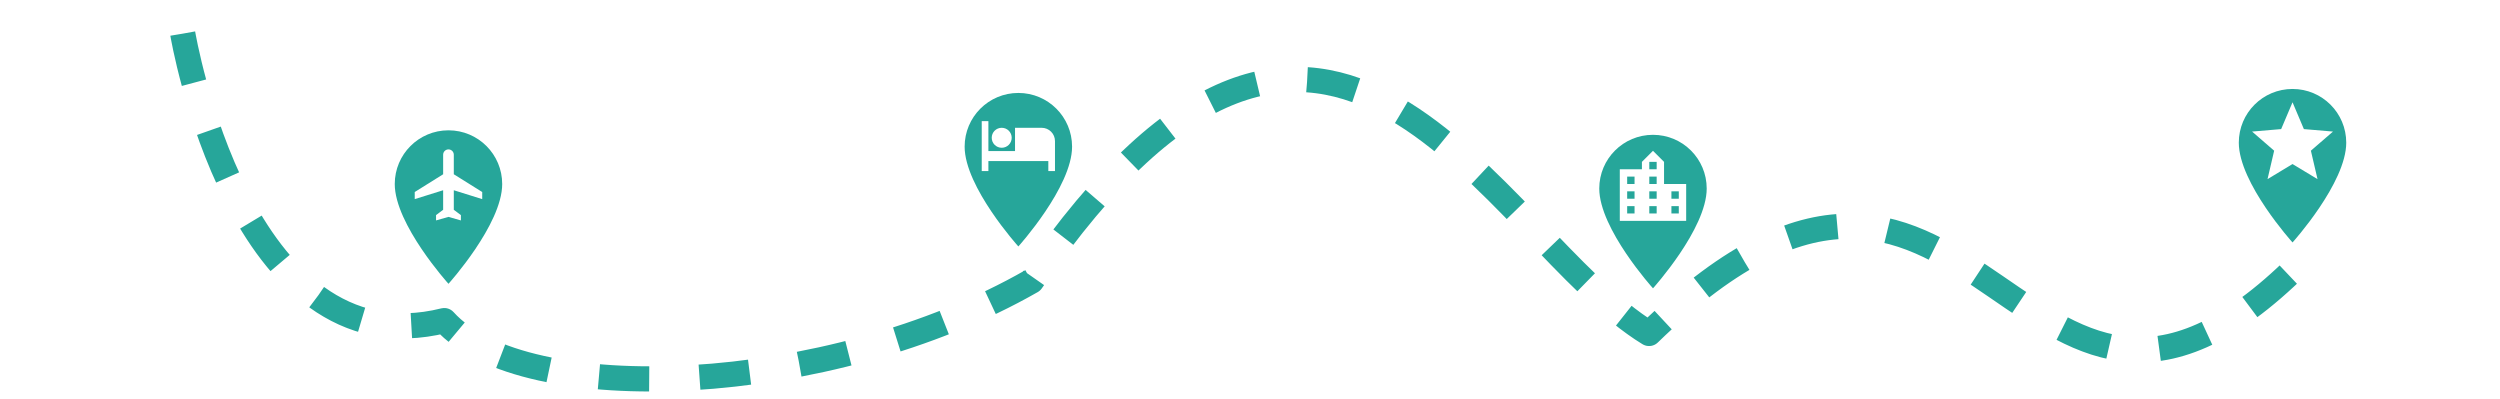 <?xml version="1.0" encoding="UTF-8" standalone="no"?>
<!-- Created with Inkscape (http://www.inkscape.org/) -->

<svg
   xmlns:dc="http://purl.org/dc/elements/1.1/"
   xmlns:cc="http://creativecommons.org/ns#"
   xmlns:rdf="http://www.w3.org/1999/02/22-rdf-syntax-ns#"
   xmlns:svg="http://www.w3.org/2000/svg"
   xmlns="http://www.w3.org/2000/svg"
   xmlns:sodipodi="http://sodipodi.sourceforge.net/DTD/sodipodi-0.dtd"
   xmlns:inkscape="http://www.inkscape.org/namespaces/inkscape"
   width="1880"
   height="300"
   viewBox="0 0 497.417 79.375"
   version="1.1"
   id="svg8"
   inkscape:version="0.92.4 (5da689c313, 2019-01-14)"
   sodipodi:docname="curvypath.svg">
  <defs
     id="defs2" />
  <sodipodi:namedview
     id="base"
     pagecolor="#ffffff"
     bordercolor="#666666"
     borderopacity="1.0"
     inkscape:pageopacity="0.0"
     inkscape:pageshadow="2"
     inkscape:zoom="0.7"
     inkscape:cx="888.09649"
     inkscape:cy="213.16063"
     inkscape:document-units="px"
     inkscape:current-layer="layer2"
     showgrid="false"
     units="px"
     inkscape:window-width="1920"
     inkscape:window-height="1017"
     inkscape:window-x="1912"
     inkscape:window-y="-8"
     inkscape:window-maximized="1" />
  <g
     inkscape:groupmode="layer"
     id="layer2"
     inkscape:label="Layer 2">
    <path
       style="fill:none;stroke:#26a69a;stroke-width:5.008;stroke-linecap:butt;stroke-linejoin:round;stroke-miterlimit:4;stroke-dasharray:10.016, 10.016;stroke-dashoffset:0;stroke-opacity:1"
       d="m 36.361,6.694 c 0,0 11.244,67.28 52.036,57.093 15.884,17.644 76.409,15.272 116.835,-7.846 59.559,-86.936 91.902,-8.423 122.876,10.407 67.129,-65.262 72.945,45.943 132.073,-16.598"
       id="path818"
       inkscape:connector-curvature="0"
       sodipodi:nodetypes="ccccc" />
    <path
       style="fill:#26a69a;fill-opacity:1;stroke-width:5.762"
       d="M 336.723 97.84 C 314.423 97.84 296.387 115.876 296.387 138.176 C 296.387 168.427 336.723 213.084 336.723 213.084 C 336.723 213.084 377.057 168.427 377.057 138.176 C 377.057 115.876 359.022 97.84 336.723 97.84 z M 336.721 112.17 C 338.934 112.17 340.721 113.957 340.721 116.17 L 340.721 130.838 L 362.055 144.172 L 362.055 149.506 L 340.721 142.838 L 340.721 157.506 L 346.055 161.506 L 346.055 165.506 L 336.721 162.838 L 327.389 165.506 L 327.389 161.506 L 332.721 157.506 L 332.721 142.838 L 311.387 149.506 L 311.387 144.172 L 332.721 130.838 L 332.721 116.17 C 332.721 113.957 334.507 112.17 336.721 112.17 z "
       transform="scale(0.265)"
       id="path820" />
    <path
       style="fill:#26a69a;fill-opacity:1;stroke-width:5.762"
       d="M 764.602 69.785 C 742.302 69.785 724.266 87.822 724.266 110.121 C 724.266 140.372 764.602 185.029 764.602 185.029 C 764.602 185.029 804.936 140.372 804.936 110.121 C 804.936 87.822 786.901 69.785 764.602 69.785 z M 737.102 90.945 L 742.102 90.945 L 742.102 113.443 L 762.102 113.443 L 762.102 95.945 L 782.102 95.945 C 787.626 95.945 792.1 100.419 792.1 105.943 L 792.1 128.443 L 787.102 128.443 L 787.102 120.943 L 742.102 120.943 L 742.102 128.443 L 737.102 128.443 L 737.102 90.945 z M 752.102 95.945 C 756.251 95.945 759.602 99.293 759.602 103.443 C 759.602 107.593 756.251 110.943 752.102 110.943 C 747.952 110.943 744.602 107.593 744.602 103.443 C 744.602 99.293 747.952 95.945 752.102 95.945 z "
       transform="scale(0.265)"
       id="path820-0" />
    <path
       style="fill:#26a69a;fill-opacity:1;stroke-width:5.762"
       d="M 1241.09 101.223 C 1218.79 101.223 1200.754 119.259 1200.754 141.559 C 1200.754 171.81 1241.09 216.467 1241.09 216.467 C 1241.09 216.467 1281.424 171.81 1281.424 141.559 C 1281.424 119.259 1263.389 101.223 1241.09 101.223 z M 1241.088 113.223 L 1249.395 121.527 L 1249.395 138.139 L 1266.006 138.139 L 1266.006 165.824 L 1216.172 165.824 L 1216.172 127.064 L 1232.783 127.064 L 1232.783 121.527 L 1241.088 113.223 z M 1238.32 121.527 L 1238.32 127.064 L 1243.857 127.064 L 1243.857 121.527 L 1238.32 121.527 z M 1221.709 132.602 L 1221.709 138.139 L 1227.246 138.139 L 1227.246 132.602 L 1221.709 132.602 z M 1238.32 132.602 L 1238.32 138.139 L 1243.857 138.139 L 1243.857 132.602 L 1238.32 132.602 z M 1221.709 143.676 L 1221.709 149.213 L 1227.246 149.213 L 1227.246 143.676 L 1221.709 143.676 z M 1238.32 143.676 L 1238.32 149.213 L 1243.857 149.213 L 1243.857 143.676 L 1238.32 143.676 z M 1254.932 143.676 L 1254.932 149.213 L 1260.469 149.213 L 1260.469 143.676 L 1254.932 143.676 z M 1221.709 154.75 L 1221.709 160.287 L 1227.246 160.287 L 1227.246 154.75 L 1221.709 154.75 z M 1238.32 154.75 L 1238.32 160.287 L 1243.857 160.287 L 1243.857 154.75 L 1238.32 154.75 z M 1254.932 154.75 L 1254.932 160.287 L 1260.469 160.287 L 1260.469 154.75 L 1254.932 154.75 z "
       transform="scale(0.265)"
       id="path820-1" />
    <path
       style="fill:#26a69a;fill-opacity:1;stroke-width:5.762"
       d="M 1721.268 66.793 C 1698.968 66.793 1680.932 84.829 1680.932 107.129 C 1680.932 137.38 1721.268 182.037 1721.268 182.037 C 1721.268 182.037 1761.602 137.38 1761.602 107.129 C 1761.602 84.829 1743.567 66.793 1721.268 66.793 z M 1721.268 76.793 L 1729.801 96.93 L 1751.639 98.781 L 1735.057 113.146 L 1740.037 134.498 L 1721.268 123.17 L 1702.498 134.498 L 1707.478 113.146 L 1690.897 98.781 L 1712.732 96.93 L 1721.268 76.793 z "
       transform="scale(0.265)"
       id="path820-9" />
  </g>
</svg>
